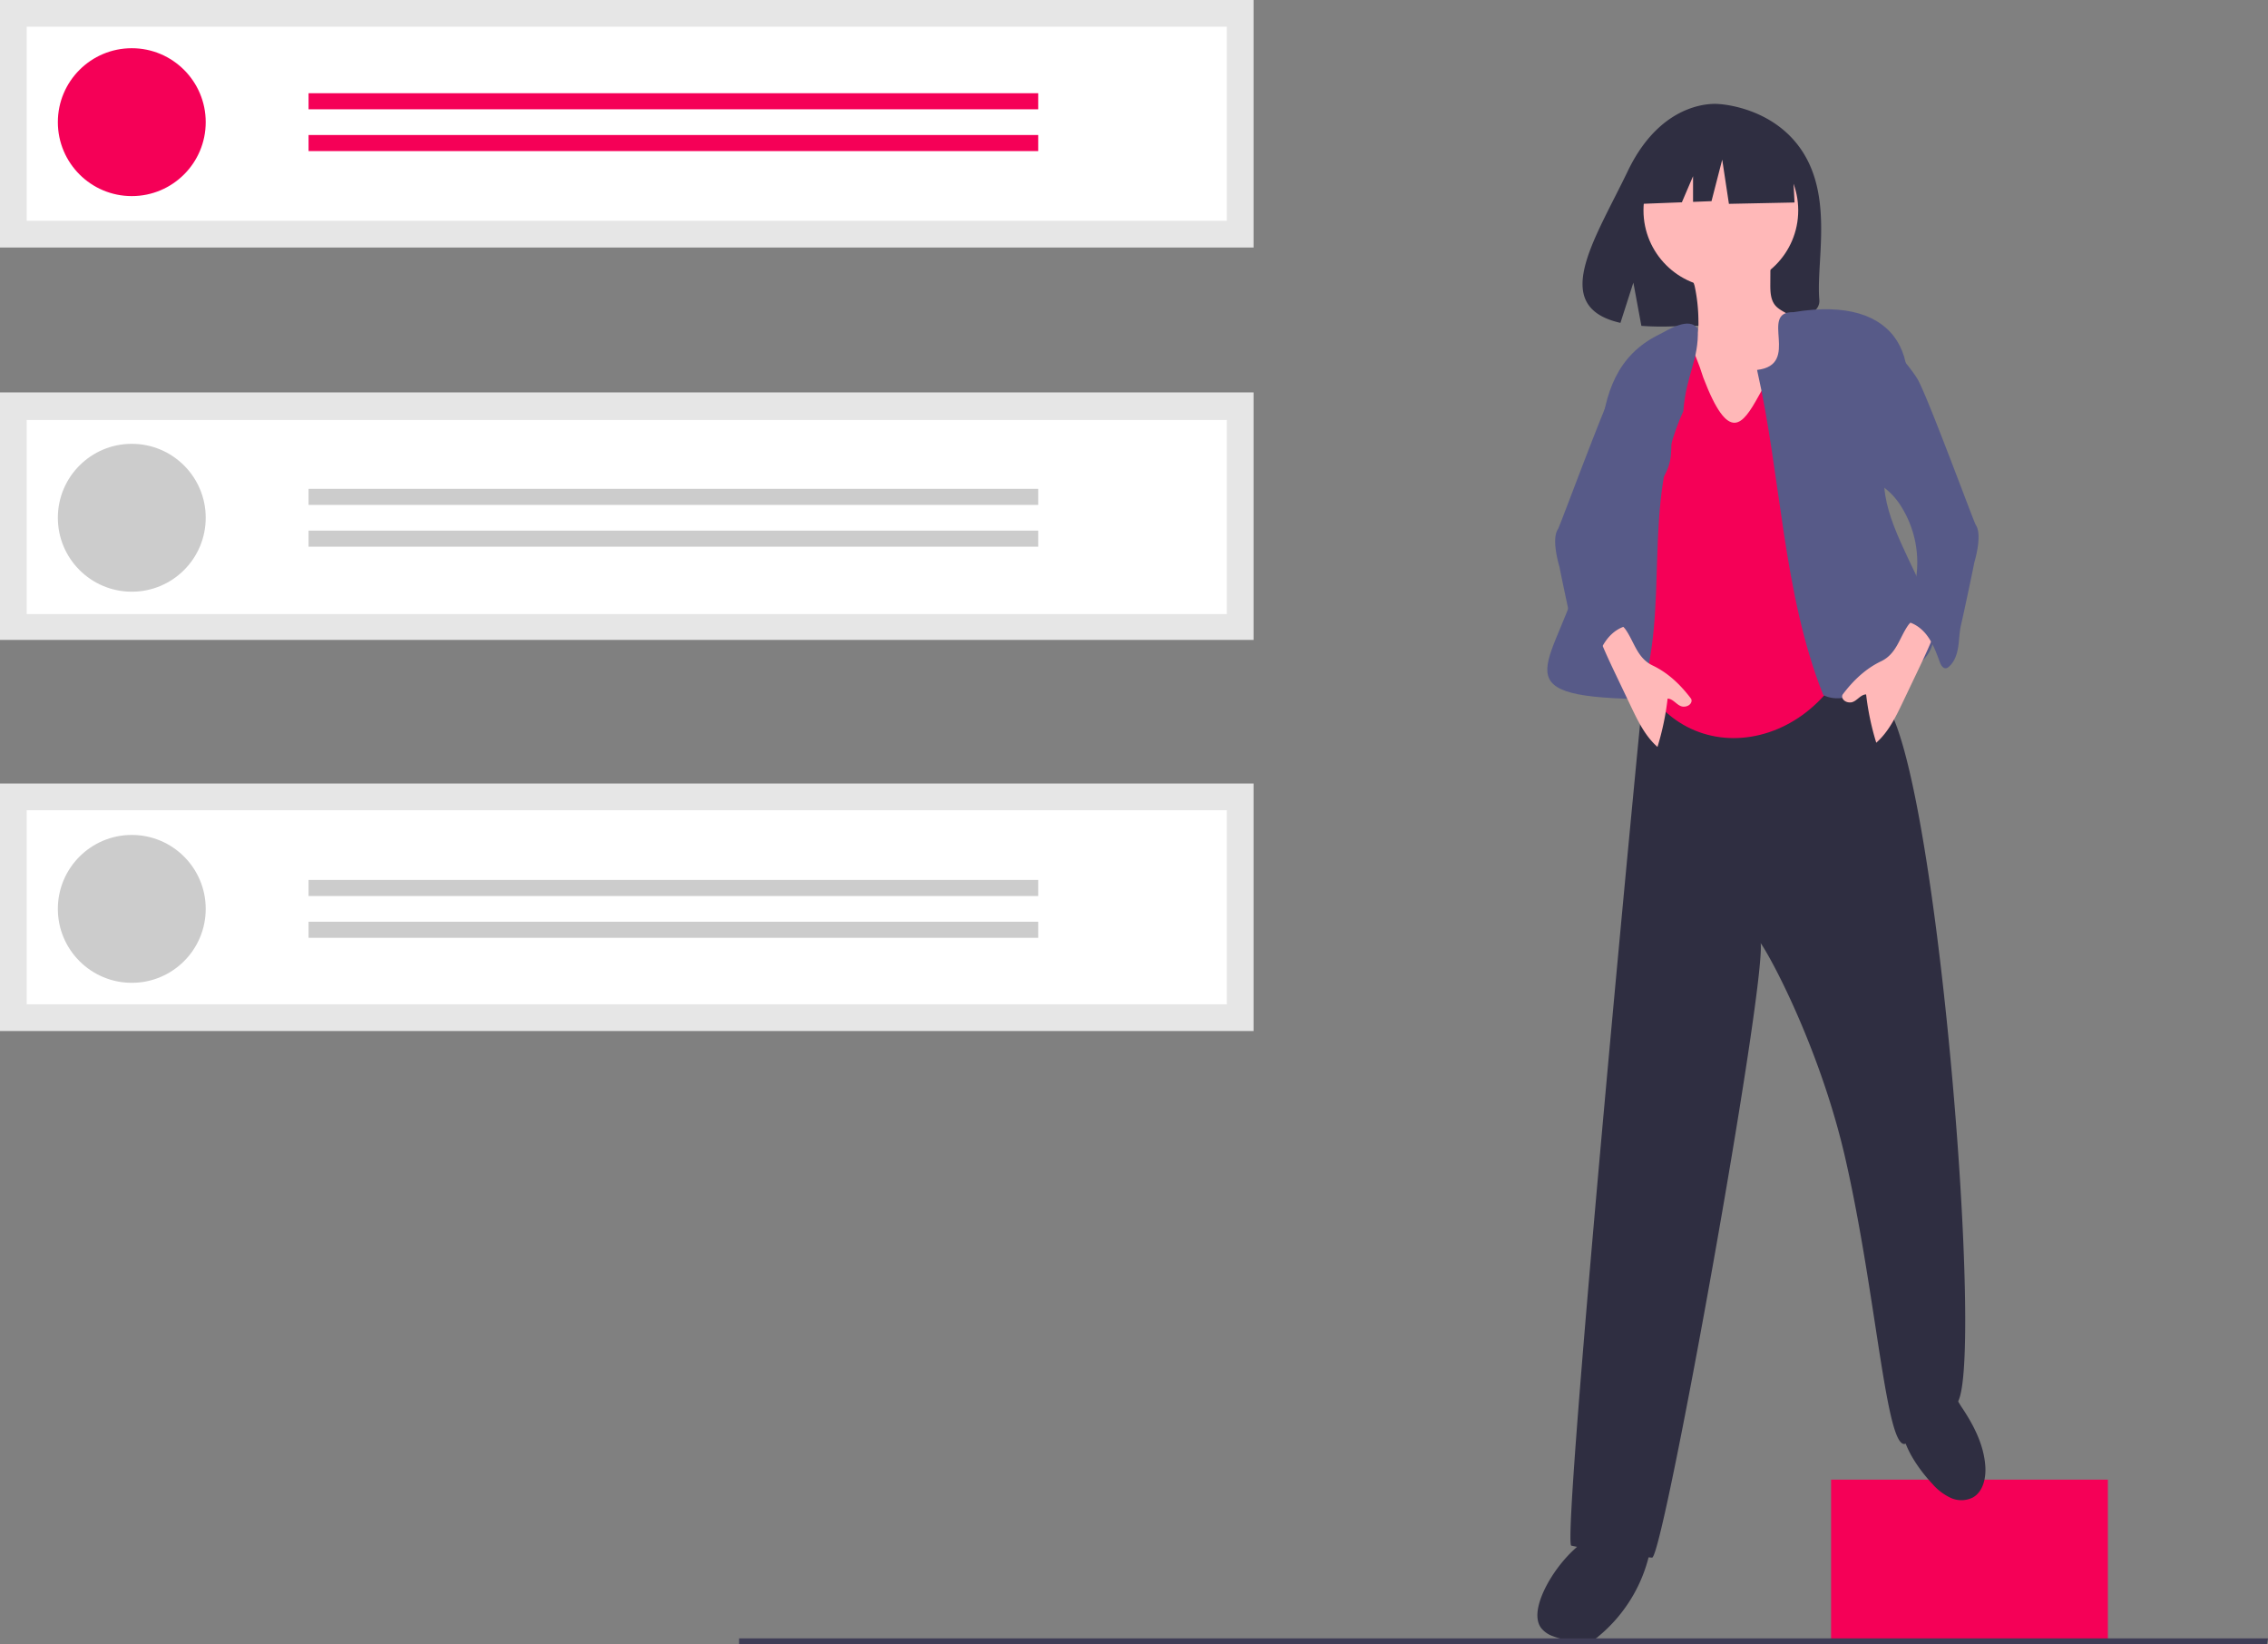 <svg id="add4e892-dc7d-463c-9a79-cd157cb9a3cb" data-name="Layer 1" xmlns="http://www.w3.org/2000/svg" width="852.182" height="617.73" viewBox="0 0 852.182 617.73"><rect x="0" y="0" width="852.182" height="617.73" fill="#808080" stroke="none"/><rect x="688.013" y="555.912" width="104" height="60" fill="#f50057"/><path d="M752.362,743.166c-.933,3.175-1.366,6.878.572,9.561a9.656,9.656,0,0,0,4.086,2.993,29.112,29.112,0,0,0,12.985,1.905,6.132,6.132,0,0,0,4.593-1.764,56.586,56.586,0,0,0,19.575-33.393,3.166,3.166,0,0,0-.104-2.049,3.247,3.247,0,0,0-1.364-1.156,30.653,30.653,0,0,0-7.311-3.338C771.317,712.29,755.85,731.297,752.362,743.166Z" transform="translate(-173.909 -141.135)" fill="#2f2e41"/><path d="M900.004,698.668a20.732,20.732,0,0,0,6.844,5.212,9.608,9.608,0,0,0,8.364-.142c3.873-2.205,4.97-7.328,4.661-11.774-.572-8.223-4.5-15.633-9.014-22.351-1.428-2.125-4.59-8.451-7.365-8.529-1.318-.037-6.248,4.742-7.587,5.652-4.894,3.323-8.283,5.701-7.265,12.08C889.778,685.93,895.216,693.545,900.004,698.668Z" transform="translate(-173.909 -141.135)" fill="#2f2e41"/><path d="M857.099,358.558c-20.833-1.615-40.732-1.017-61.602-2.088-1.753-.09-.908,19.986-2.725,30.888-.934,5.603-32.348,333.837-28.449,334.502a259.062,259.062,0,0,0,30.331,4.492c4.134.364,42.663-213.506,40.817-230.887,5.045,7.399,22.812,41.559,31.796,80.854,11.854,51.846,15.343,110.489,22.712,107.199a44.138,44.138,0,0,1,18.611-14.72c12.178-4.53-7.558-253.924-28.41-265.389-.257-7.299-.524-14.778-3.275-21.544C873.023,372.322,865.368,364.702,857.099,358.558Z" transform="translate(-173.909 -141.135)" fill="#2f2e41"/><polygon points="851.787 617.73 277.706 617.73 277.706 615.548 852.182 615.548 851.787 617.73" fill="#3f3d56"/><rect y="294.368" width="471.013" height="92.995" fill="#e6e6e6"/><rect y="147.426" width="471.013" height="92.995" fill="#e6e6e6"/><rect width="471.013" height="92.995" fill="#e6e6e6"/><path d="M183.95,224.089H634.881V151.176H183.95Z" transform="translate(-173.909 -141.135)" fill="#fff"/><path d="M183.95,371.839H634.881v-72.912H183.95Z" transform="translate(-173.909 -141.135)" fill="#fff"/><path d="M183.95,518.457H634.881V445.545H183.95Z" transform="translate(-173.909 -141.135)" fill="#fff"/><circle cx="49.517" cy="45.894" r="27.778" fill="#f50057"/><rect x="115.942" y="35.024" width="274.154" height="6.039" fill="#f50057"/><rect x="115.942" y="50.724" width="274.154" height="6.039" fill="#f50057"/><circle cx="49.517" cy="194.527" r="27.778" fill="#ccc"/><rect x="115.942" y="183.658" width="274.154" height="6.039" fill="#ccc"/><rect x="115.942" y="199.358" width="274.154" height="6.039" fill="#ccc"/><circle cx="49.517" cy="341.47" r="27.778" fill="#ccc"/><rect x="115.942" y="330.6" width="274.154" height="6.039" fill="#ccc"/><rect x="115.942" y="346.301" width="274.154" height="6.039" fill="#ccc"/><path d="M851.966,199.351c-10.813-18.27-32.204-19.121-32.204-19.121s-20.845-2.666-34.217,25.16c-12.464,25.935-29.665,50.976-2.769,57.048l4.858-15.121L790.642,263.563a105.236,105.236,0,0,0,11.508.197c28.803-.93,56.234.272,55.351-10.064C856.327,239.955,862.369,216.93,851.966,199.351Z" transform="translate(-173.909 -141.135)" fill="#2f2e41"/><path d="M812.077,261.598c.052,2.056.037,4.225-.985,6.011-2.026,3.539-6.971,4.069-9.946,6.859-3.128,2.934-3.482,7.695-3.631,11.98-.156,4.481-.288,9.109,1.347,13.284a32.293,32.293,0,0,0,3.773,6.482q2.724,3.927,5.499,7.819a33.759,33.759,0,0,0,3.293,4.132c3.313,3.374,7.857,5.242,12.394,6.575,2.931.861,6.096,1.532,9.005.596a17.24,17.24,0,0,0,5.237-3.22,28.061,28.061,0,0,0,5.927-5.745c2.442-3.543,3.118-7.978,3.625-12.251a264.363,264.363,0,0,0,1.743-38.084,9.334,9.334,0,0,0-.727-4.046c-1.506-2.941-5.541-3.569-7.666-6.099-1.817-2.163-1.892-5.25-1.876-8.075l.039-7.192a3.013,3.013,0,0,0-.35-1.752,2.969,2.969,0,0,0-2.063-.963,69.55,69.55,0,0,0-13.531-.905c-3.672.112-10.718-.195-13.893,1.85-2.882,1.856.726,6.984,1.394,9.864A64.262,64.262,0,0,1,812.077,261.598Z" transform="translate(-173.909 -141.135)" fill="#ffb8b8"/><circle cx="646.597" cy="79.041" r="29.071" fill="#ffb8b8"/><path d="M813.922,283.047c-15.004-47.548-22.909,19.237-32.369,37.472.088,12.573.429,47.347,3.369,60.528,11.423,51.202,67.99,47.182,85,4,9.061-23.003-11.04-80.012-10.359-106.612C834.653,253.194,833.116,333.272,813.922,283.047Z" transform="translate(-173.909 -141.135)" fill="#f50057"/><path d="M797.452,266.738c-32.511,15.802-17.001,58.255-28.785,86.039-9.412,38.119-33.348,50.105,21.38,50.993,11.792-34.842.274-72.689,16.352-108.167,1.107-13.895,5.873-19.121,5.451-30.888C808.697,259.831,800.53,265.225,797.452,266.738Z" transform="translate(-173.909 -141.135)" fill="#575a88"/><polygon points="673.276 56.455 652.142 45.384 622.957 49.913 616.919 76.583 631.95 76.004 636.149 66.206 636.149 75.842 643.084 75.576 647.111 59.977 649.626 76.583 674.283 76.079 673.276 56.455" fill="#2f2e41"/><path d="M834.113,280.12c16.733-1.953.419-22.049,13.701-21.707,39.771-6.689,51.669,17.944,36.544,52.324-13.865,27.538,35.18,66.222,7.781,81.63-9.724,3.569-23.647,14.797-33.151,9.909C843.732,363.928,843.18,320.113,834.113,280.12Z" transform="translate(-173.909 -141.135)" fill="#575a88"/><path d="M880.688,389.595c-5.826,2.786-10.435,7.217-14.335,12.365-.826,1.09.282,3.122,2.756,3.089,2.302-.031,3.677-2.983,5.98-3.014a99.973,99.973,0,0,0,3.806,18.145c4.593-4.033,7.343-9.711,9.974-15.228l5.201-10.905c1.91-4.004,3.82-8.009,5.541-12.097a8.728,8.728,0,0,0,.853-3.049c.227-7.035-6.71-7.078-9.701-2.675C887.49,381.042,886.471,386.829,880.688,389.595Z" transform="translate(-173.909 -141.135)" fill="#ffb8b8"/><path d="M881.884,268.643c4.447,4.621,8.926,9.281,12.378,14.686s21.31,54.014,22.034,55.045c2.578,3.805-.433,13.64-.585,14.204-.298,1.766-4.024,19.403-4.957,23.298-.653,2.725-.645,5.563-1.072,8.333s-1.389,5.618-3.523,7.435a2.207,2.207,0,0,1-.97.543c-1.183.231-1.989-1.138-2.404-2.27-1.29-3.526-2.592-7.12-4.866-10.106s-5.721-5.326-9.475-5.315a5.055,5.055,0,0,1,.368-4.613c.752-1.419,1.855-2.621,2.685-3.996a18.389,18.389,0,0,0,2.112-6.036,39.606,39.606,0,0,0-5.229-28.25,27.052,27.052,0,0,0-4.364-5.455c-1.833-1.718-3.978-3.099-5.67-4.955a19.373,19.373,0,0,1-4.512-10.947,57.721,57.721,0,0,1,.318-12.01c.761-7.901,1.739-15.813,2.868-23.67a8.828,8.828,0,0,1,.783-2.956C878.689,269.954,880.187,269.44,881.884,268.643Z" transform="translate(-173.909 -141.135)" fill="#575a88"/><path d="M784.824,377.805c-2.991-4.403-9.928-4.36-9.701,2.675a8.728,8.728,0,0,0,.853,3.049c1.721,4.088,3.632,8.094,5.541,12.097l5.201,10.905c2.631,5.517,5.381,11.194,9.974,15.228a99.973,99.973,0,0,0,3.806-18.145c2.302.031,3.677,2.983,5.98,3.014,2.474.033,3.582-1.999,2.756-3.089-3.9-5.148-8.509-9.579-14.335-12.365C789.115,388.408,788.096,382.62,784.824,377.805Z" transform="translate(-173.909 -141.135)" fill="#ffb8b8"/><path d="M797.784,273.186a8.828,8.828,0,0,1,.783,2.956c1.129,7.857,2.107,15.769,2.868,23.67a57.72,57.72,0,0,1,.318,12.01,19.373,19.373,0,0,1-4.512,10.947c-1.692,1.857-3.837,3.238-5.67,4.955a27.052,27.052,0,0,0-4.364,5.455,39.606,39.606,0,0,0-5.229,28.25,18.389,18.389,0,0,0,2.112,6.036c.83,1.375,1.932,2.577,2.685,3.996a5.055,5.055,0,0,1,.368,4.613c-3.754-.011-7.201,2.328-9.475,5.315s-3.576,6.581-4.866,10.106c-.414,1.132-1.22,2.501-2.404,2.27a2.207,2.207,0,0,1-.97-.543c-2.133-1.817-3.095-4.666-3.523-7.435s-.419-5.607-1.072-8.333c-.933-3.895-4.659-21.531-4.957-23.298-.152-.563-3.164-10.399-.585-14.204.724-1.031,18.581-49.64,22.034-55.045s7.931-10.065,12.378-14.686C795.399,271.019,796.898,271.533,797.784,273.186Z" transform="translate(-173.909 -141.135)" fill="#575a88"/></svg>